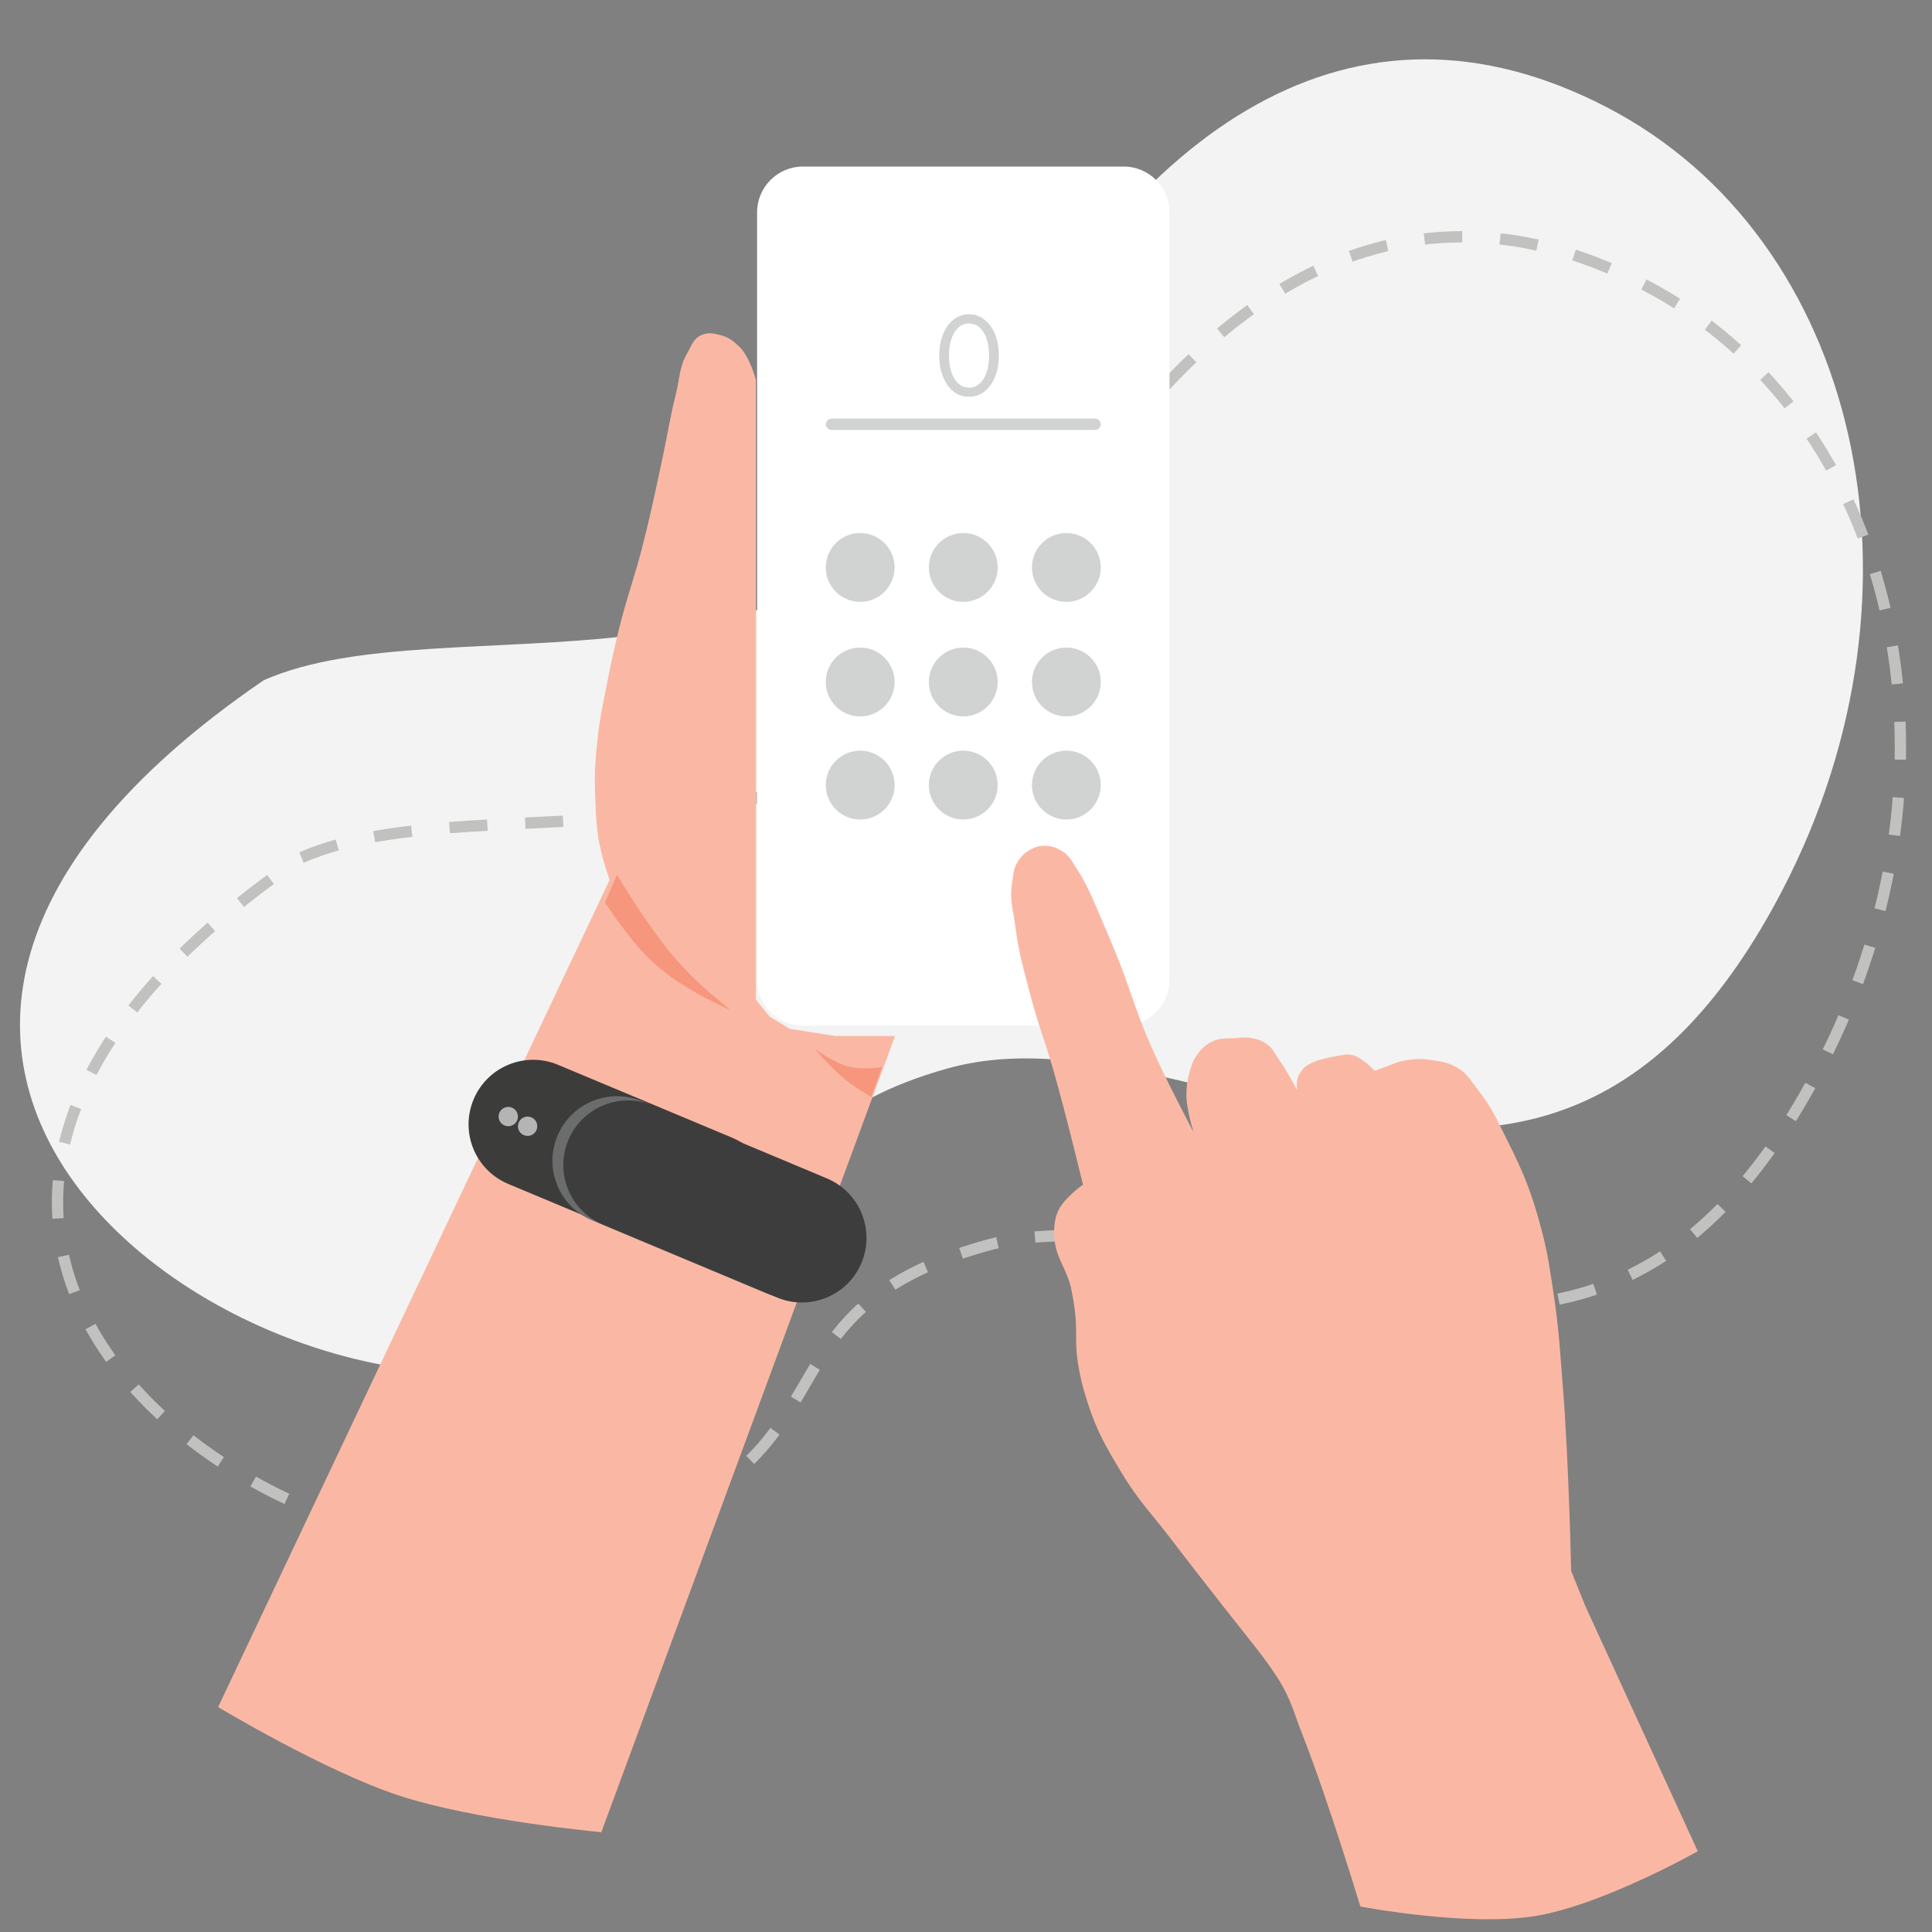 <?xml version="1.0" encoding="utf-8"?>
<!-- Generator: Adobe Illustrator 16.0.0, SVG Export Plug-In . SVG Version: 6.00 Build 0)  -->
<!DOCTYPE svg PUBLIC "-//W3C//DTD SVG 1.1//EN" "http://www.w3.org/Graphics/SVG/1.1/DTD/svg11.dtd">
<svg version="1.1" id="Layer_1" xmlns="http://www.w3.org/2000/svg" xmlns:xlink="http://www.w3.org/1999/xlink" x="0px" y="0px"
	 width="512px" height="512px" viewBox="0 0 512 512" enable-background="new 0 0 512 512" xml:space="preserve">
<rect x="0" y="0" width="512" height="512" fill="#808080" stroke="none"/>
<path fill="#F3F3F3" d="M425.79,28.411c67.089,34.78,88.013,127.531,46.729,207.167c-62.665,120.875-153.891,28.607-221.465,47.591
	c-65.184,18.315-30.212,58.28-104.09,77.87c-79.223,21-227.208-78.226-77.028-180.798c48.212-21.19,148.478,12.157,189.763-67.48
	C300.985,33.126,358.703-6.368,425.79,28.411z"/>
<g>
	<path fill="none" stroke="#C1C1C0" stroke-width="3" stroke-dasharray="10.051,10.051" d="M435.732,75.434
		c67.089,34.78,88.013,127.531,46.729,207.168c-62.665,120.875-153.891,28.605-221.465,47.59
		c-65.184,18.316-30.213,58.281-104.09,77.871c-79.223,21-227.208-78.227-77.028-180.798c48.212-21.19,148.478,12.157,189.763-67.48
		C310.928,80.149,368.646,40.655,435.732,75.434z"/>
</g>
<path fill="#FAB8A4" d="M161.552,233.191c0,0-1.517-4.404-2.195-7.307c-1.268-5.424-1.376-8.608-1.609-14.173
	c-0.275-6.619-0.033-10.369,0.731-16.954c0.583-5.003,1.239-7.764,2.196-12.711c1.121-5.792,1.826-9.026,3.219-14.757
	c2.184-8.991,4.158-13.833,6.439-22.797c2.294-9.018,3.299-14.14,5.267-23.235c1.418-6.552,1.876-10.304,3.512-16.805
	c1.085-4.311,0.823-7.125,3.073-10.959c1.174-1.999,1.538-3.735,3.658-4.675c1.829-0.811,3.188-0.512,5.122,0
	c2.133,0.563,3.206,1.432,4.829,2.921c2.879,2.643,4.537,8.914,4.537,8.914v164.25l3.658,4.529l5.268,3.214l12.146,1.897h9.073h6.73
	l-77.848,211.012c0,0-33.56-3.074-53.847-9.792c-19.698-6.521-47.705-23.377-47.705-23.377L161.552,233.191z"/>
<path fill="#F6967D" d="M163.502,231.834c0,0,3.902,6.442,6.635,10.382c4.491,6.474,7.043,10.164,12.442,15.726
	c4.043,4.168,11.06,9.771,11.06,9.771s-5.848-2.623-9.402-4.732c-5.143-3.053-8.037-4.926-12.442-9.159
	c-5.083-4.892-11.474-14.659-11.474-14.659L163.502,231.834z"/>
<path fill="#F6967D" d="M215.816,277.875c0,0,5.452,4.037,9.579,4.918c3.306,0.702,8.361,0,8.361,0l-2.888,7.894
	c0,0-4.129-2.438-6.538-4.318C220.62,283.472,215.816,277.875,215.816,277.875z"/>
<path fill="#FFFFFF" d="M212.781,44.135h84.997c6.706,0,12.143,5.437,12.143,12.143v203.385c0,6.705-5.437,12.142-12.143,12.142
	h-84.997c-6.706,0-12.142-5.437-12.142-12.142V56.277C200.639,49.572,206.075,44.135,212.781,44.135z"/>
<path fill="#3C3C3B" d="M147.894,282.188l46.128,19.313c8.716,3.652,12.821,13.676,9.172,22.391l0,0
	c-3.65,8.715-13.674,12.821-22.389,9.172l-46.127-19.313c-8.716-3.652-12.823-13.675-9.174-22.392l0,0
	C129.154,282.645,139.179,278.539,147.894,282.188z"/>
<path fill="#6B6C6C" d="M170.121,291.838l46.128,19.315c8.714,3.648,12.821,13.671,9.173,22.387l0,0
	c-3.65,8.716-13.674,12.825-22.39,9.174l-46.128-19.314c-8.715-3.648-12.821-13.675-9.172-22.391l0,0
	C151.381,292.294,161.406,288.188,170.121,291.838z"/>
<path fill="#3D3D3D" d="M173.002,292.97l46.128,19.316c8.715,3.649,12.821,13.672,9.172,22.387l0,0
	c-3.65,8.715-13.674,12.825-22.39,9.173l-46.126-19.313c-8.715-3.648-12.822-13.675-9.173-22.39l0,0
	C154.263,293.427,164.287,289.32,173.002,292.97z"/>
<path display="none" fill="#F47A20" d="M164.748,299.863c4.954,0,8.969,4.002,8.969,8.945c0,4.937-4.016,8.939-8.969,8.939
	c-4.955,0-8.971-4.003-8.971-8.939C155.777,303.865,159.793,299.863,164.748,299.863z"/>
<circle fill="#B4B4B4" cx="139.821" cy="298.469" r="2.564"/>
<path fill="#B4B4B4" d="M134.693,293.341c1.416,0,2.563,1.147,2.563,2.564c0,1.412-1.147,2.56-2.563,2.56
	c-1.415,0-2.562-1.147-2.562-2.56C132.131,294.488,133.278,293.341,134.693,293.341z"/>
<path fill="#FAB8A4" d="M345.048,459.394c-1.926-4.892-2.585-7.841-5.104-12.451c-2.443-4.465-7.44-10.692-7.44-10.692
	s-13.388-16.85-21.735-27.831c-5.354-7.046-9-10.574-13.565-18.163c-4.187-6.967-6.558-11.003-9.041-18.748
	c-1.24-3.869-1.809-6.1-2.479-10.107c-0.924-5.544-0.112-8.793-0.877-14.356c-0.281-2.066-0.451-3.228-0.871-5.273
	c-1.168-5.649-4.257-8.302-4.524-14.063c-0.047-1.026-0.089-1.609,0-2.636c0.122-1.396,0.265-2.193,0.729-3.513
	c1.334-3.783,6.856-7.618,6.856-7.618s-4.479-18.659-7.876-30.469c-2.203-7.648-3.97-11.78-5.982-19.482
	c-1.879-7.198-3.125-11.224-4.083-18.602c-0.563-4.325-1.525-6.821-0.875-11.134c0.39-2.595,0.343-4.332,1.896-6.444
	c0.909-1.237,1.57-1.901,2.916-2.636c1.35-0.736,2.26-1.002,3.791-1.026c1.839-0.03,2.93,0.397,4.524,1.316
	c2.313,1.34,2.863,3.065,4.375,5.277c1.957,2.869,4.086,7.909,4.086,7.909s3.919,8.976,6.27,14.795
	c3.525,8.722,4.752,13.912,8.461,22.557c4.123,9.608,11.813,24.021,11.813,24.021s-2.045-6.271-1.896-10.4
	c0.073-2.019,0.204-3.174,0.734-5.125c0.516-1.909,0.783-3.056,1.892-4.689c1.252-1.838,2.229-2.846,4.233-3.807
	c2.078-0.996,3.533-0.729,5.834-0.881c1.819-0.115,2.875-0.352,4.666,0c1.557,0.313,2.472,0.581,3.795,1.468
	c1.816,1.222,2.223,2.609,3.497,4.394c2.085,2.917,4.672,7.909,4.672,7.909s-0.189-1.536,0-2.489
	c0.214-1.104,0.499-1.729,1.162-2.639c1.027-1.388,2.063-1.814,3.646-2.488c0.931-0.394,1.507-0.48,2.481-0.731
	c1.355-0.351,2.12-0.531,3.502-0.735c1.357-0.196,2.151-0.531,3.503-0.291c1.5,0.267,2.236,0.89,3.498,1.758
	c1.198,0.821,2.772,2.488,2.772,2.488s1.241-0.451,2.038-0.729c2.436-0.854,3.733-1.631,6.276-2.052c2.751-0.456,4.388-0.43,7.146,0
	c2.652,0.412,4.269,0.658,6.563,2.052c2.656,1.612,3.468,3.418,5.398,5.857c3.648,4.618,4.93,7.778,7.585,13.038
	c4.5,8.916,6.623,14.217,9.19,23.875c1.731,6.528,2.193,10.317,3.208,16.992c1.471,9.658,1.689,15.16,2.478,24.902
	c1.535,18.948,2.188,48.627,2.188,48.627l3.795,9.381l29.758,64.889c0,0-25.104,14.187-42.885,17.137
	c-17.955,2.981-46.533-2.491-46.533-2.491S351.973,476.974,345.048,459.394z"/>
<circle fill="#ECECEC" cx="227.958" cy="150.38" r="9.106"/>
<circle fill="#D1D2D2" cx="227.958" cy="150.38" r="9.106"/>
<circle fill="#ECECEC" cx="255.279" cy="150.38" r="9.106"/>
<circle fill="#D1D2D2" cx="255.279" cy="150.38" r="9.106"/>
<path fill="#ECECEC" d="M282.6,141.273c5.026,0,9.106,4.078,9.106,9.106c0,5.029-4.08,9.107-9.106,9.107
	c-5.028,0-9.106-4.078-9.106-9.107C273.493,145.352,277.571,141.273,282.6,141.273z"/>
<path fill="#D1D2D2" d="M282.6,141.273c5.026,0,9.106,4.078,9.106,9.106c0,5.029-4.08,9.107-9.106,9.107
	c-5.028,0-9.106-4.078-9.106-9.107C273.493,145.352,277.571,141.273,282.6,141.273z"/>
<circle fill="#ECECEC" cx="227.958" cy="180.736" r="9.107"/>
<circle fill="#D1D2D2" cx="227.958" cy="180.736" r="9.107"/>
<circle fill="#ECECEC" cx="255.279" cy="180.736" r="9.107"/>
<circle fill="#D1D2D2" cx="255.279" cy="180.736" r="9.107"/>
<path fill="#ECECEC" d="M282.6,171.629c5.026,0,9.106,4.079,9.106,9.106s-4.08,9.107-9.106,9.107c-5.028,0-9.106-4.079-9.106-9.107
	S277.571,171.629,282.6,171.629z"/>
<path fill="#D1D2D2" d="M282.6,171.629c5.026,0,9.106,4.079,9.106,9.106s-4.08,9.107-9.106,9.107c-5.028,0-9.106-4.079-9.106-9.107
	S277.571,171.629,282.6,171.629z"/>
<circle fill="#ECECEC" cx="227.958" cy="208.056" r="9.107"/>
<circle fill="#D1D2D2" cx="227.958" cy="208.056" r="9.107"/>
<circle fill="#ECECEC" cx="255.279" cy="208.056" r="9.107"/>
<circle fill="#D1D2D2" cx="255.279" cy="208.056" r="9.107"/>
<path fill="#ECECEC" d="M282.6,198.949c5.026,0,9.106,4.079,9.106,9.107s-4.08,9.107-9.106,9.107c-5.028,0-9.106-4.079-9.106-9.107
	S277.571,198.949,282.6,198.949z"/>
<path fill="#D1D2D2" d="M282.6,198.949c5.026,0,9.106,4.079,9.106,9.107s-4.08,9.107-9.106,9.107c-5.028,0-9.106-4.079-9.106-9.107
	S277.571,198.949,282.6,198.949z"/>
<path fill="#D1D2D2" d="M251.492,94.222c0-1.235,0.121-2.369,0.363-3.401c0.243-1.052,0.597-1.953,1.063-2.701
	c0.466-0.77,1.023-1.357,1.67-1.76c0.667-0.425,1.407-0.639,2.216-0.639c0.831,0,1.568,0.214,2.217,0.639
	c0.647,0.403,1.203,0.99,1.669,1.76c0.465,0.748,0.819,1.649,1.063,2.701c0.243,1.032,0.364,2.166,0.364,3.401
	s-0.121,2.378-0.364,3.43c-0.243,1.032-0.598,1.933-1.063,2.703c-0.466,0.749-1.021,1.335-1.669,1.759
	c-0.648,0.407-1.386,0.608-2.217,0.608c-0.809,0-1.549-0.202-2.216-0.608c-0.647-0.423-1.204-1.01-1.67-1.759
	c-0.465-0.77-0.819-1.67-1.063-2.703C251.613,96.6,251.492,95.457,251.492,94.222z M248.911,94.222c0,2.124,0.334,4.006,1.002,5.646
	c0.667,1.64,1.589,2.934,2.761,3.885c1.194,0.935,2.57,1.396,4.129,1.396s2.925-0.461,4.099-1.396
	c1.193-0.951,2.125-2.245,2.792-3.885c0.668-1.639,1.003-3.522,1.003-5.646c0-2.125-0.335-4.008-1.003-5.647
	c-0.667-1.638-1.599-2.923-2.792-3.854c-1.174-0.951-2.54-1.427-4.099-1.427s-2.935,0.476-4.129,1.427
	c-1.172,0.931-2.095,2.216-2.761,3.854C249.245,90.214,248.911,92.097,248.911,94.222z"/>
<line fill="none" stroke="#D1D2D2" stroke-width="3" stroke-linecap="round" x1="220.37" y1="112.435" x2="290.188" y2="112.435"/>
<path display="none" fill="none" stroke="#F47A20" stroke-width="8" d="M212.781,44.135h84.996c6.706,0,12.143,5.437,12.143,12.143
	v203.385c0,6.705-5.437,12.142-12.143,12.142h-84.996c-6.706,0-12.143-5.437-12.143-12.142V56.277
	C200.639,49.572,206.075,44.135,212.781,44.135z"/>
</svg>
